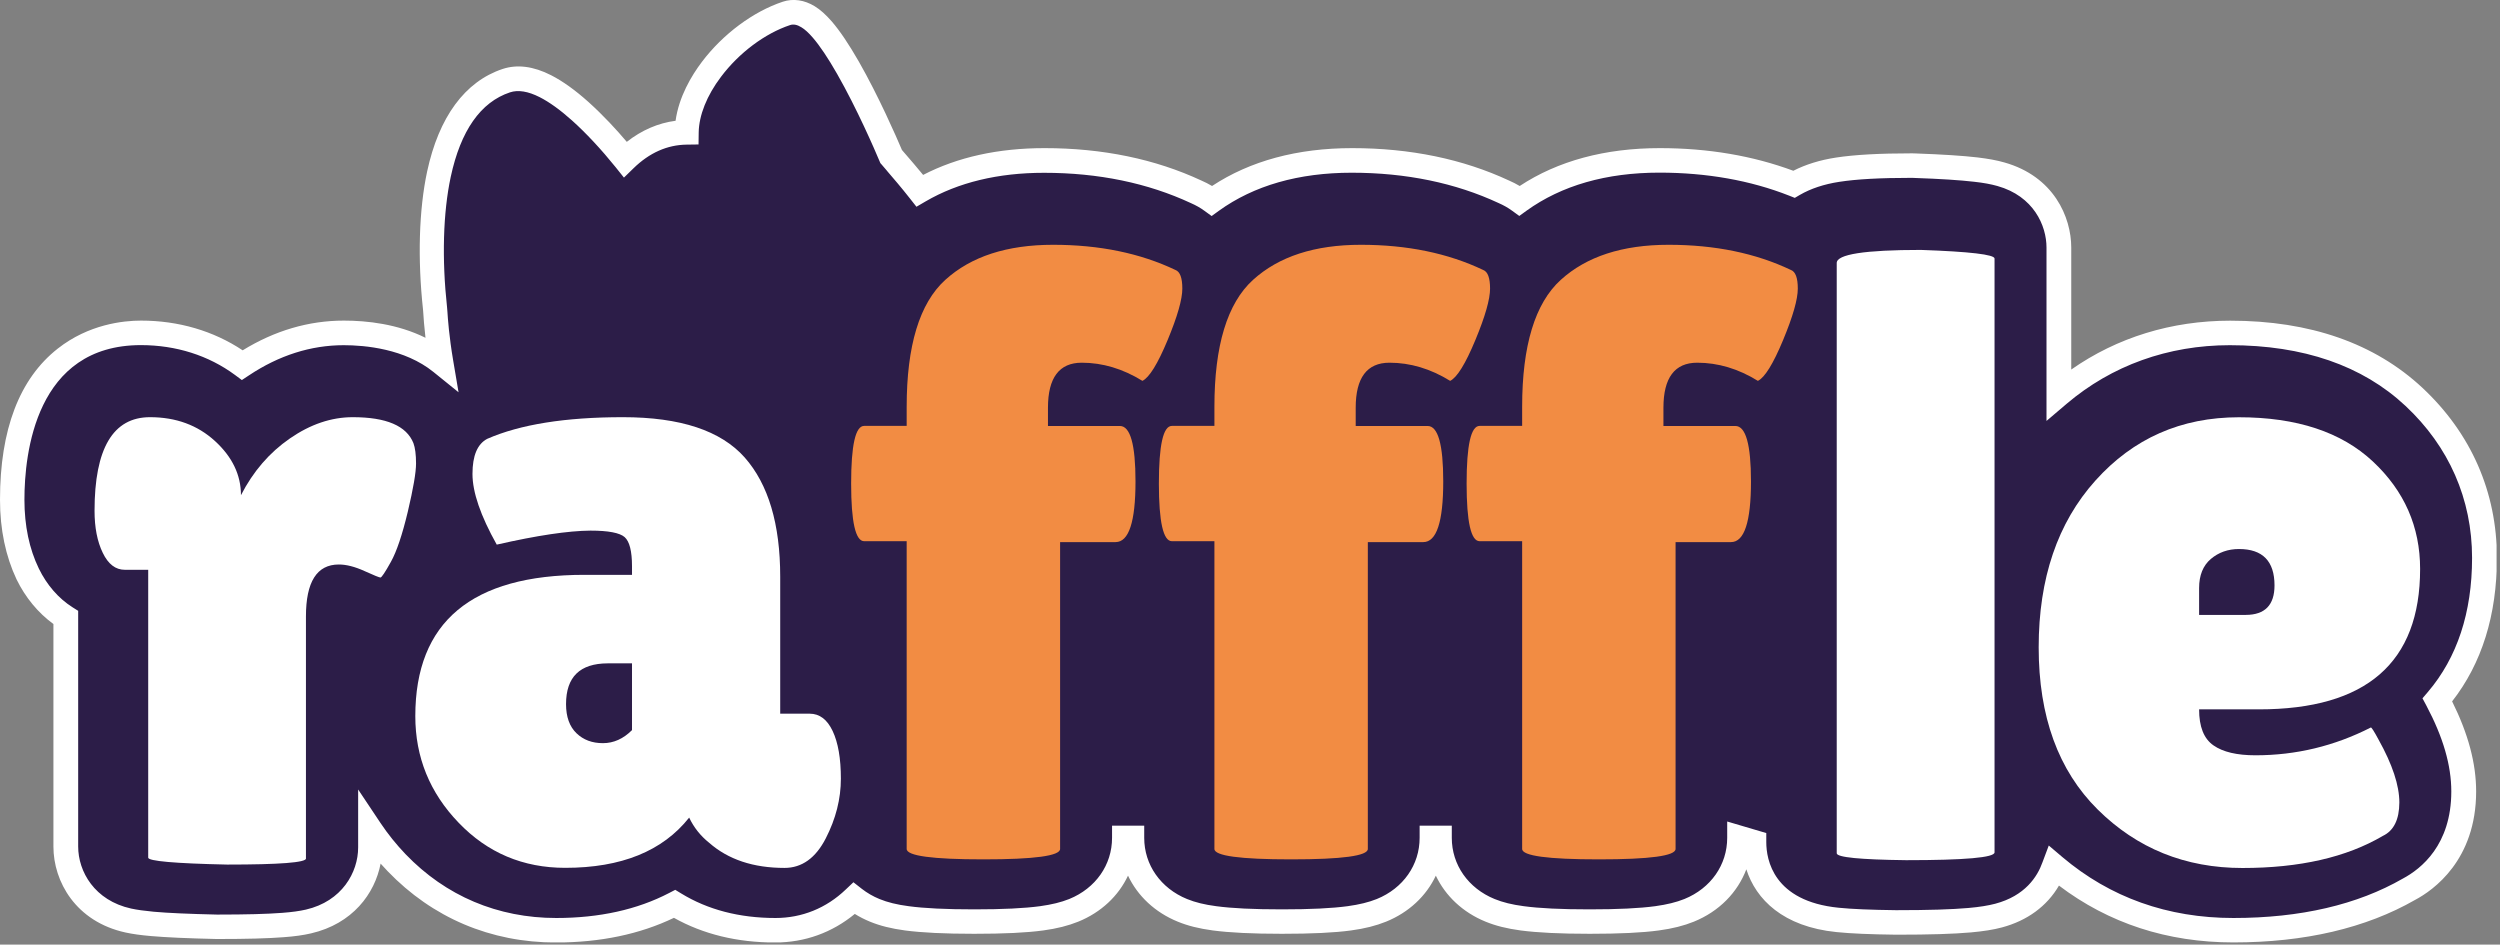 <svg width="307" height="116" viewBox="0 0 307 116" fill="none" xmlns="http://www.w3.org/2000/svg" class="w-[150px] h-auto md:mr-5"><rect x="0" y="0" width="307" height="116" fill="#808080" stroke="none"/><g clip-path="url(#clip0_160_654)"><path d="M305.08 68.51C305.08 60.87 302.09 54.04 296.43 48.74C290.85 43.52 283.25 40.88 273.83 40.88C265.82 40.88 258.64 43.48 252.81 48.44V30.4C252.81 27.17 250.94 22.88 245.69 21.39C244.84 21.15 243.86 20.97 242.6 20.82C240.83 20.61 238.37 20.45 235.08 20.34L234.92 20.33H234.76C230.82 20.33 227.84 20.5 225.64 20.83C223.4 21.18 221.65 21.82 220.28 22.62C215.33 20.67 209.8 19.69 203.78 19.69C196.92 19.69 191.15 21.36 186.58 24.65C186.01 24.23 185.36 23.86 184.63 23.54C179.16 20.98 172.89 19.69 165.99 19.69C159.13 19.69 153.36 21.36 148.79 24.65C148.22 24.23 147.57 23.86 146.84 23.54C141.37 20.98 135.1 19.69 128.2 19.69C122.26 19.69 117.14 20.94 112.9 23.41C111.84 22.06 110.85 20.92 110.11 20.06C109.83 19.74 109.59 19.46 109.39 19.22C108.12 16.21 106.12 11.87 104.09 8.32C103.05 6.51 101.96 4.82 100.92 3.61C100.4 3.01 99.82 2.44 99.19 2.05C98.58 1.67 97.61 1.28 96.54 1.63C93.05 2.79 89.64 5.44 87.33 8.5C85.63 10.75 84.33 13.5 84.29 16.23C81.01 16.27 78.49 17.85 76.74 19.56C75.22 17.67 73.26 15.48 71.23 13.65C69.86 12.42 68.39 11.3 66.94 10.57C65.54 9.86 63.82 9.34 62.15 9.9C57.34 11.5 54.97 16.32 53.88 21.39C52.77 26.56 52.83 32.65 53.4 37.9C53.41 37.98 53.42 38.13 53.43 38.35C53.49 39.3 53.65 41.5 54.15 44.5C50.4 41.47 45.42 40.88 42.19 40.88C37.85 40.88 33.66 42.21 29.72 44.83C26.21 42.24 21.95 40.88 17.28 40.88C13.57 40.88 1.47 42.36 1.47 61.38C1.47 64.81 2.12 67.87 3.39 70.49C4.51 72.79 6.13 74.62 8.07 75.85V103.96C8.07 107.64 10.44 111.88 15.75 113.04C16.55 113.22 17.49 113.35 18.71 113.45C20.53 113.61 23.1 113.73 26.56 113.8H26.66H26.76C30.25 113.8 32.85 113.73 34.71 113.59C36 113.49 37 113.35 37.86 113.15C43.1 111.94 45.44 107.71 45.44 104.05V101.89C46.38 103.31 47.47 104.66 48.69 105.93C53.9 111.36 60.68 114.22 68.27 114.22C74.43 114.22 79.18 112.88 82.82 110.98C86.32 113.13 90.47 114.22 95.2 114.22C98.88 114.22 102.22 112.83 104.87 110.31C105.62 110.9 106.47 111.39 107.41 111.77C108.53 112.23 109.79 112.54 111.36 112.75C113.35 113.02 116.06 113.15 119.63 113.15C123.2 113.15 125.91 113.02 127.9 112.75C129.47 112.54 130.73 112.23 131.85 111.77C135.67 110.21 138.05 106.81 138.05 102.87H139C139 106.8 141.37 110.21 145.2 111.77C146.32 112.23 147.58 112.54 149.15 112.75C151.14 113.02 153.85 113.15 157.42 113.15C160.99 113.15 163.7 113.02 165.69 112.75C167.26 112.54 168.52 112.23 169.64 111.77C173.46 110.21 175.84 106.81 175.84 102.87H176.79C176.79 106.8 179.16 110.21 182.99 111.77C184.11 112.23 185.37 112.54 186.94 112.75C188.93 113.02 191.64 113.15 195.21 113.15C198.78 113.15 201.49 113.02 203.48 112.75C205.05 112.54 206.31 112.23 207.43 111.77C211.25 110.21 213.63 106.81 213.63 102.87L215.43 103.4C215.43 105.4 216.17 111.99 225.66 112.94C227.35 113.11 229.7 113.21 232.83 113.25H232.89H232.95C236.87 113.25 239.79 113.16 241.88 112.98C243.33 112.85 244.46 112.67 245.43 112.42C249.28 111.4 251.37 108.91 252.27 106.37C258.42 111.58 265.8 114.22 274.25 114.22C282.75 114.22 290 112.53 295.81 109.18C298.14 107.94 302.52 104.63 302.52 97.18C302.52 93.73 301.46 90.04 299.29 85.93C302.29 82.43 305.08 76.91 305.08 68.51ZM290.01 87.98C290.01 87.98 290.02 87.97 290.03 87.97C290.04 87.97 290.06 88 290.08 88.01C290.06 88 290.03 87.97 290.01 87.98Z" fill="#2C1D48"/><path d="M274.26 115.73C266.15 115.73 258.95 113.38 252.84 108.75C251.38 111.27 248.95 113.06 245.83 113.89C244.78 114.17 243.57 114.36 242.03 114.5C239.89 114.69 236.93 114.78 232.96 114.78H232.83C229.66 114.74 227.27 114.64 225.53 114.46C218.95 113.8 215.63 110.44 214.45 106.75C213.37 109.6 211.11 111.92 208.01 113.18C206.77 113.68 205.4 114.03 203.7 114.26C201.64 114.54 198.87 114.67 195.22 114.67C191.58 114.67 188.8 114.53 186.74 114.26C185.04 114.03 183.67 113.69 182.43 113.18C179.63 112.04 177.5 110.02 176.32 107.53C175.15 110.02 173.02 112.04 170.21 113.18C168.97 113.68 167.6 114.03 165.9 114.26C163.84 114.54 161.07 114.67 157.42 114.67C153.77 114.67 151 114.53 148.94 114.26C147.24 114.03 145.87 113.69 144.63 113.18C141.83 112.04 139.7 110.02 138.52 107.53C137.35 110.02 135.22 112.04 132.41 113.18C131.17 113.68 129.8 114.03 128.1 114.26C126.04 114.54 123.27 114.67 119.62 114.67C115.97 114.67 113.2 114.53 111.14 114.26C109.44 114.03 108.07 113.69 106.83 113.18C106.18 112.91 105.56 112.6 104.97 112.23C102.18 114.53 98.82 115.74 95.19 115.74C90.52 115.74 86.34 114.72 82.76 112.71C78.58 114.72 73.71 115.74 68.26 115.74C60.25 115.74 53.11 112.71 47.6 106.98C47.31 106.68 47.02 106.36 46.74 106.05C46.03 109.74 43.3 113.44 38.19 114.62C37.25 114.84 36.18 114.99 34.82 115.09C32.92 115.24 30.28 115.31 26.75 115.31H26.61C23.02 115.23 20.42 115.11 18.56 114.95C17.28 114.84 16.28 114.7 15.41 114.51C9.29 113.17 6.56 108.24 6.56 103.96V76.63C4.68 75.26 3.12 73.38 2.03 71.14C0.7 68.32 0 65.03 0 61.37C0 52.76 2.38 46.51 7.09 42.81C10.89 39.82 15.13 39.37 17.32 39.37C21.91 39.37 26.21 40.63 29.8 43.02C33.73 40.6 37.91 39.37 42.23 39.37C45.06 39.37 48.82 39.78 52.25 41.48C52.09 40.06 52.01 39.02 51.98 38.44C51.97 38.24 51.96 38.12 51.95 38.05C51.27 31.78 51.45 25.75 52.45 21.07C53.89 14.37 57.09 10.01 61.72 8.47C63.5 7.88 65.5 8.13 67.66 9.23C69.08 9.95 70.63 11.06 72.28 12.54C74.08 14.16 75.72 15.94 76.97 17.42C78.79 15.99 80.82 15.11 82.96 14.83C83.37 11.88 84.9 9.31 86.2 7.59C88.78 4.18 92.49 1.42 96.13 0.21C97.39 -0.21 98.78 -0.01 100.05 0.77C100.74 1.19 101.41 1.8 102.13 2.62C103.14 3.79 104.23 5.41 105.47 7.57C107.89 11.81 110.03 16.71 110.76 18.42C110.89 18.57 111.03 18.73 111.18 18.91L111.32 19.07C111.84 19.67 112.56 20.51 113.36 21.48C117.59 19.29 122.6 18.19 128.27 18.19C135.39 18.19 141.87 19.53 147.55 22.18C147.99 22.37 148.42 22.59 148.84 22.84C153.53 19.75 159.31 18.19 166.05 18.19C173.17 18.19 179.65 19.53 185.33 22.18C185.77 22.37 186.2 22.59 186.62 22.84C191.31 19.75 197.1 18.19 203.83 18.19C209.76 18.19 215.26 19.13 220.22 20.97C221.73 20.2 223.49 19.65 225.46 19.35C227.73 19 230.79 18.83 234.81 18.83L235.18 18.84C238.51 18.96 241.01 19.12 242.82 19.33C244.15 19.49 245.21 19.68 246.14 19.95C252.2 21.66 254.35 26.65 254.35 30.4V45.38C259.98 41.44 266.66 39.38 273.87 39.38C283.68 39.38 291.63 42.16 297.49 47.64C303.46 53.23 306.62 60.44 306.62 68.5C306.62 75.53 304.77 81.46 301.12 86.13C303.1 90.11 304.07 93.74 304.07 97.19C304.07 105.62 298.82 109.32 296.57 110.51C290.53 113.97 283.02 115.73 274.26 115.73ZM251.59 103.83L253.25 105.24C259.12 110.21 266.19 112.73 274.26 112.73C282.49 112.73 289.49 111.1 295.07 107.89C297.32 106.69 301.02 103.75 301.02 97.19C301.02 93.98 300.02 90.53 297.96 86.65L297.48 85.75L298.14 84.98C301.74 80.76 303.57 75.21 303.57 68.51C303.57 61.3 300.74 54.84 295.39 49.84C290.1 44.89 282.85 42.39 273.82 42.39C266.25 42.39 259.32 44.88 253.78 49.59L251.31 51.69V30.4C251.31 27.7 249.73 24.09 245.28 22.84C244.5 22.62 243.6 22.45 242.42 22.32C240.69 22.12 238.27 21.96 235.02 21.85L234.86 21.84H234.75C230.89 21.84 227.98 22 225.86 22.33C223.98 22.62 222.36 23.16 221.03 23.93L220.4 24.3L219.72 24.03C214.95 22.15 209.58 21.2 203.77 21.2C197.26 21.2 191.77 22.77 187.45 25.88L186.57 26.52L185.69 25.88C185.19 25.51 184.63 25.2 184.04 24.94C178.72 22.46 172.66 21.21 165.99 21.21C159.48 21.21 153.98 22.78 149.67 25.89L148.79 26.53L147.91 25.89C147.41 25.52 146.85 25.21 146.26 24.95C140.94 22.47 134.88 21.22 128.21 21.22C122.56 21.22 117.67 22.4 113.67 24.73L112.54 25.39L111.73 24.36C110.67 23.01 109.66 21.84 108.99 21.06L108.86 20.9C108.63 20.64 108.43 20.41 108.26 20.2L108.11 20.03L108.02 19.82C107.42 18.39 105.25 13.37 102.8 9.08C101.68 7.12 100.67 5.61 99.8 4.61C99.3 4.03 98.83 3.6 98.41 3.35C97.9 3.03 97.43 2.94 97.02 3.08C93.93 4.11 90.76 6.48 88.54 9.43C86.8 11.73 85.83 14.16 85.8 16.28L85.78 17.74L84.32 17.76C81.94 17.79 79.75 18.76 77.8 20.66L76.62 21.81L75.59 20.52C73.84 18.35 71.94 16.31 70.24 14.79C68.79 13.49 67.45 12.53 66.27 11.93C64.85 11.21 63.62 11.01 62.63 11.34C59.02 12.54 56.57 16.04 55.35 21.72C54.41 26.1 54.25 31.8 54.9 37.76C54.91 37.86 54.92 38.02 54.94 38.24C55 39.18 55.15 41.32 55.65 44.27L56.31 48.17L53.23 45.68C49.69 42.82 44.81 42.39 42.21 42.39C38.17 42.39 34.26 43.64 30.58 46.09L29.7 46.67L28.85 46.04C25.61 43.65 21.62 42.38 17.3 42.38C4.39 42.38 3 55.66 3 61.37C3 64.57 3.6 67.41 4.77 69.82C5.75 71.83 7.18 73.48 8.9 74.57L9.6 75.01V103.95C9.6 107.03 11.61 110.58 16.1 111.57C16.84 111.73 17.72 111.85 18.87 111.96C20.66 112.12 23.2 112.23 26.63 112.31H26.73C30.24 112.31 32.81 112.24 34.63 112.1C35.84 112.01 36.77 111.88 37.56 111.7C41.99 110.68 43.98 107.13 43.98 104.07V96.95L46.73 101.07C47.63 102.42 48.67 103.71 49.81 104.9C54.74 110.03 61.13 112.73 68.31 112.73C73.59 112.73 78.26 111.7 82.17 109.66L82.92 109.27L83.64 109.71C86.9 111.71 90.8 112.73 95.23 112.73C98.48 112.73 101.47 111.52 103.86 109.23L104.8 108.34L105.82 109.14C106.48 109.65 107.21 110.08 108 110.4C109 110.81 110.14 111.09 111.58 111.28C113.5 111.54 116.14 111.67 119.65 111.67C123.16 111.67 125.8 111.54 127.72 111.28C129.16 111.08 130.3 110.8 131.3 110.4C134.55 109.08 136.56 106.2 136.56 102.89V101.39H140.51V102.89C140.51 106.2 142.53 109.08 145.77 110.4C146.77 110.81 147.91 111.09 149.35 111.28C151.27 111.54 153.91 111.67 157.42 111.67C160.93 111.67 163.57 111.54 165.49 111.28C166.93 111.08 168.07 110.8 169.07 110.4C172.32 109.08 174.33 106.2 174.33 102.89V101.39H178.28V102.89C178.28 106.2 180.3 109.08 183.54 110.4C184.54 110.81 185.68 111.09 187.12 111.28C189.04 111.54 191.68 111.67 195.19 111.67C198.7 111.67 201.34 111.54 203.26 111.28C204.7 111.08 205.84 110.8 206.84 110.4C210.09 109.08 212.1 106.2 212.1 102.89V100.88L216.9 102.3V103.42C216.9 105.57 217.77 110.67 225.78 111.47C227.43 111.64 229.74 111.73 232.82 111.77C232.84 111.77 232.86 111.77 232.88 111.77C236.82 111.77 239.68 111.68 241.72 111.5C243.08 111.38 244.13 111.21 245.01 110.98C248.67 110.01 250.19 107.67 250.82 105.88L251.59 103.83Z" fill="white"/><path d="M37.58 105.42C37.58 105.92 34.35 106.17 27.89 106.17C21.43 106.03 18.2 105.74 18.2 105.32V69.97H15.33C14.19 69.97 13.29 69.28 12.62 67.89C11.95 66.51 11.61 64.79 11.61 62.73C11.61 55.07 13.88 51.23 18.42 51.23C21.61 51.23 24.27 52.21 26.4 54.16C28.53 56.11 29.59 58.33 29.59 60.81C31.08 57.9 33.08 55.58 35.6 53.84C38.12 52.1 40.69 51.23 43.32 51.23C47.44 51.23 49.92 52.29 50.77 54.42C50.98 54.99 51.09 55.82 51.09 56.92C51.09 58.02 50.75 59.99 50.08 62.83C49.4 65.67 48.71 67.73 48 69C47.29 70.28 46.86 70.92 46.72 70.92C46.58 70.92 45.92 70.65 44.75 70.12C43.58 69.59 42.53 69.32 41.61 69.32C38.91 69.32 37.57 71.45 37.57 75.71V105.42H37.58Z" fill="white"/><path d="M61 66.88C59.01 63.33 58.02 60.44 58.02 58.2C58.02 55.96 58.62 54.53 59.83 53.89C63.87 52.12 69.43 51.23 76.49 51.23C83.55 51.23 88.53 52.88 91.45 56.18C94.36 59.48 95.81 64.36 95.81 70.82V87.64H99.43C100.64 87.64 101.58 88.35 102.25 89.77C102.92 91.19 103.26 93.14 103.26 95.62C103.26 98.1 102.64 100.55 101.4 102.96C100.16 105.37 98.47 106.58 96.34 106.58C92.51 106.58 89.42 105.55 87.08 103.49C86.02 102.64 85.2 101.61 84.63 100.4C81.37 104.52 76.29 106.57 69.41 106.57C64.23 106.57 59.87 104.73 56.32 101.03C52.77 97.34 51 92.98 51 87.94C51 76.37 57.92 70.59 71.76 70.59H77.61V69.53C77.61 67.69 77.31 66.5 76.71 65.96C76.11 65.43 74.7 65.16 72.51 65.16C69.79 65.18 65.96 65.75 61 66.88ZM69.51 86.47C69.51 88.03 69.94 89.22 70.79 90.04C71.64 90.86 72.72 91.26 74.04 91.26C75.35 91.26 76.54 90.73 77.61 89.66V81.46H74.63C71.21 81.47 69.51 83.13 69.51 86.47Z" fill="white"/><path d="M111.34 66.46H106.12C105.06 66.46 104.52 64.1 104.52 59.38C104.52 54.66 105.05 52.3 106.12 52.3H111.34V49.96C111.34 42.44 112.92 37.24 116.08 34.37C119.24 31.5 123.65 30.06 129.33 30.06C135.01 30.06 140.01 31.09 144.34 33.15C144.91 33.36 145.19 34.13 145.19 35.44C145.19 36.75 144.59 38.86 143.38 41.77C142.17 44.68 141.14 46.35 140.29 46.77C137.88 45.28 135.39 44.54 132.84 44.54C130.07 44.54 128.69 46.39 128.69 50.07V52.31H137.52C138.8 52.31 139.44 54.58 139.44 59.12C139.44 64.09 138.62 66.57 136.99 66.57H130.18V104.25C130.18 105.1 127.04 105.53 120.76 105.53C114.48 105.53 111.34 105.1 111.34 104.25V66.46V66.46Z" fill="#F28C43"/><path d="M149.13 66.46H143.91C142.85 66.46 142.31 64.1 142.31 59.38C142.31 54.66 142.84 52.3 143.91 52.3H149.13V49.96C149.13 42.44 150.71 37.24 153.87 34.37C157.03 31.5 161.44 30.06 167.12 30.06C172.8 30.06 177.8 31.09 182.13 33.15C182.7 33.36 182.98 34.13 182.98 35.44C182.98 36.75 182.38 38.86 181.17 41.77C179.96 44.68 178.93 46.35 178.08 46.77C175.67 45.28 173.18 44.54 170.63 44.54C167.86 44.54 166.48 46.39 166.48 50.07V52.31H175.31C176.59 52.31 177.23 54.58 177.23 59.12C177.23 64.09 176.41 66.57 174.78 66.57H167.97V104.25C167.97 105.1 164.83 105.53 158.55 105.53C152.27 105.53 149.13 105.1 149.13 104.25V66.46V66.46Z" fill="#F28C43"/><path d="M186.92 66.46H181.7C180.64 66.46 180.1 64.1 180.1 59.38C180.1 54.66 180.63 52.3 181.7 52.3H186.92V49.96C186.92 42.44 188.5 37.24 191.66 34.37C194.82 31.5 199.23 30.06 204.91 30.06C210.59 30.06 215.59 31.09 219.92 33.15C220.49 33.36 220.77 34.13 220.77 35.44C220.77 36.75 220.17 38.86 218.96 41.77C217.75 44.68 216.72 46.35 215.87 46.77C213.46 45.28 210.97 44.54 208.42 44.54C205.65 44.54 204.27 46.39 204.27 50.07V52.31H213.1C214.38 52.31 215.02 54.58 215.02 59.12C215.02 64.09 214.2 66.57 212.57 66.57H205.76V104.25C205.76 105.1 202.62 105.53 196.34 105.53C190.06 105.53 186.92 105.1 186.92 104.25V66.46V66.46Z" fill="#F28C43"/><path d="M244.93 104.67C244.93 105.31 241.31 105.63 234.07 105.63C228.39 105.56 225.55 105.28 225.55 104.78V32.29C225.55 31.23 228.99 30.69 235.88 30.69C241.91 30.9 244.93 31.26 244.93 31.75V104.67Z" fill="white"/><path d="M292.61 102.65C288.14 105.28 282.39 106.59 275.37 106.59C268.35 106.59 262.42 104.19 257.59 99.4C252.76 94.61 250.35 87.98 250.35 79.5C250.35 71.02 252.67 64.19 257.32 59.01C261.97 53.83 267.84 51.24 274.94 51.24C282.04 51.24 287.52 53.05 291.39 56.67C295.26 60.29 297.19 64.69 297.19 69.87C297.19 81.37 290.59 87.11 277.39 87.11H270.05C270.05 89.24 270.63 90.71 271.81 91.53C272.98 92.35 274.7 92.75 276.97 92.75C281.94 92.75 286.66 91.62 291.13 89.34C291.2 89.27 291.52 89.77 292.09 90.83C293.79 93.88 294.64 96.45 294.64 98.55C294.63 100.64 293.96 102.01 292.61 102.65ZM279.31 71.89C279.31 68.91 277.85 67.42 274.95 67.42C273.6 67.42 272.45 67.83 271.49 68.64C270.53 69.46 270.05 70.65 270.05 72.21V75.51H275.8C278.13 75.5 279.31 74.3 279.31 71.89Z" fill="white"/></g><defs><clipPath id="clip0_160_654"><rect width="306.58" height="115.73" fill="white"/></clipPath></defs></svg>